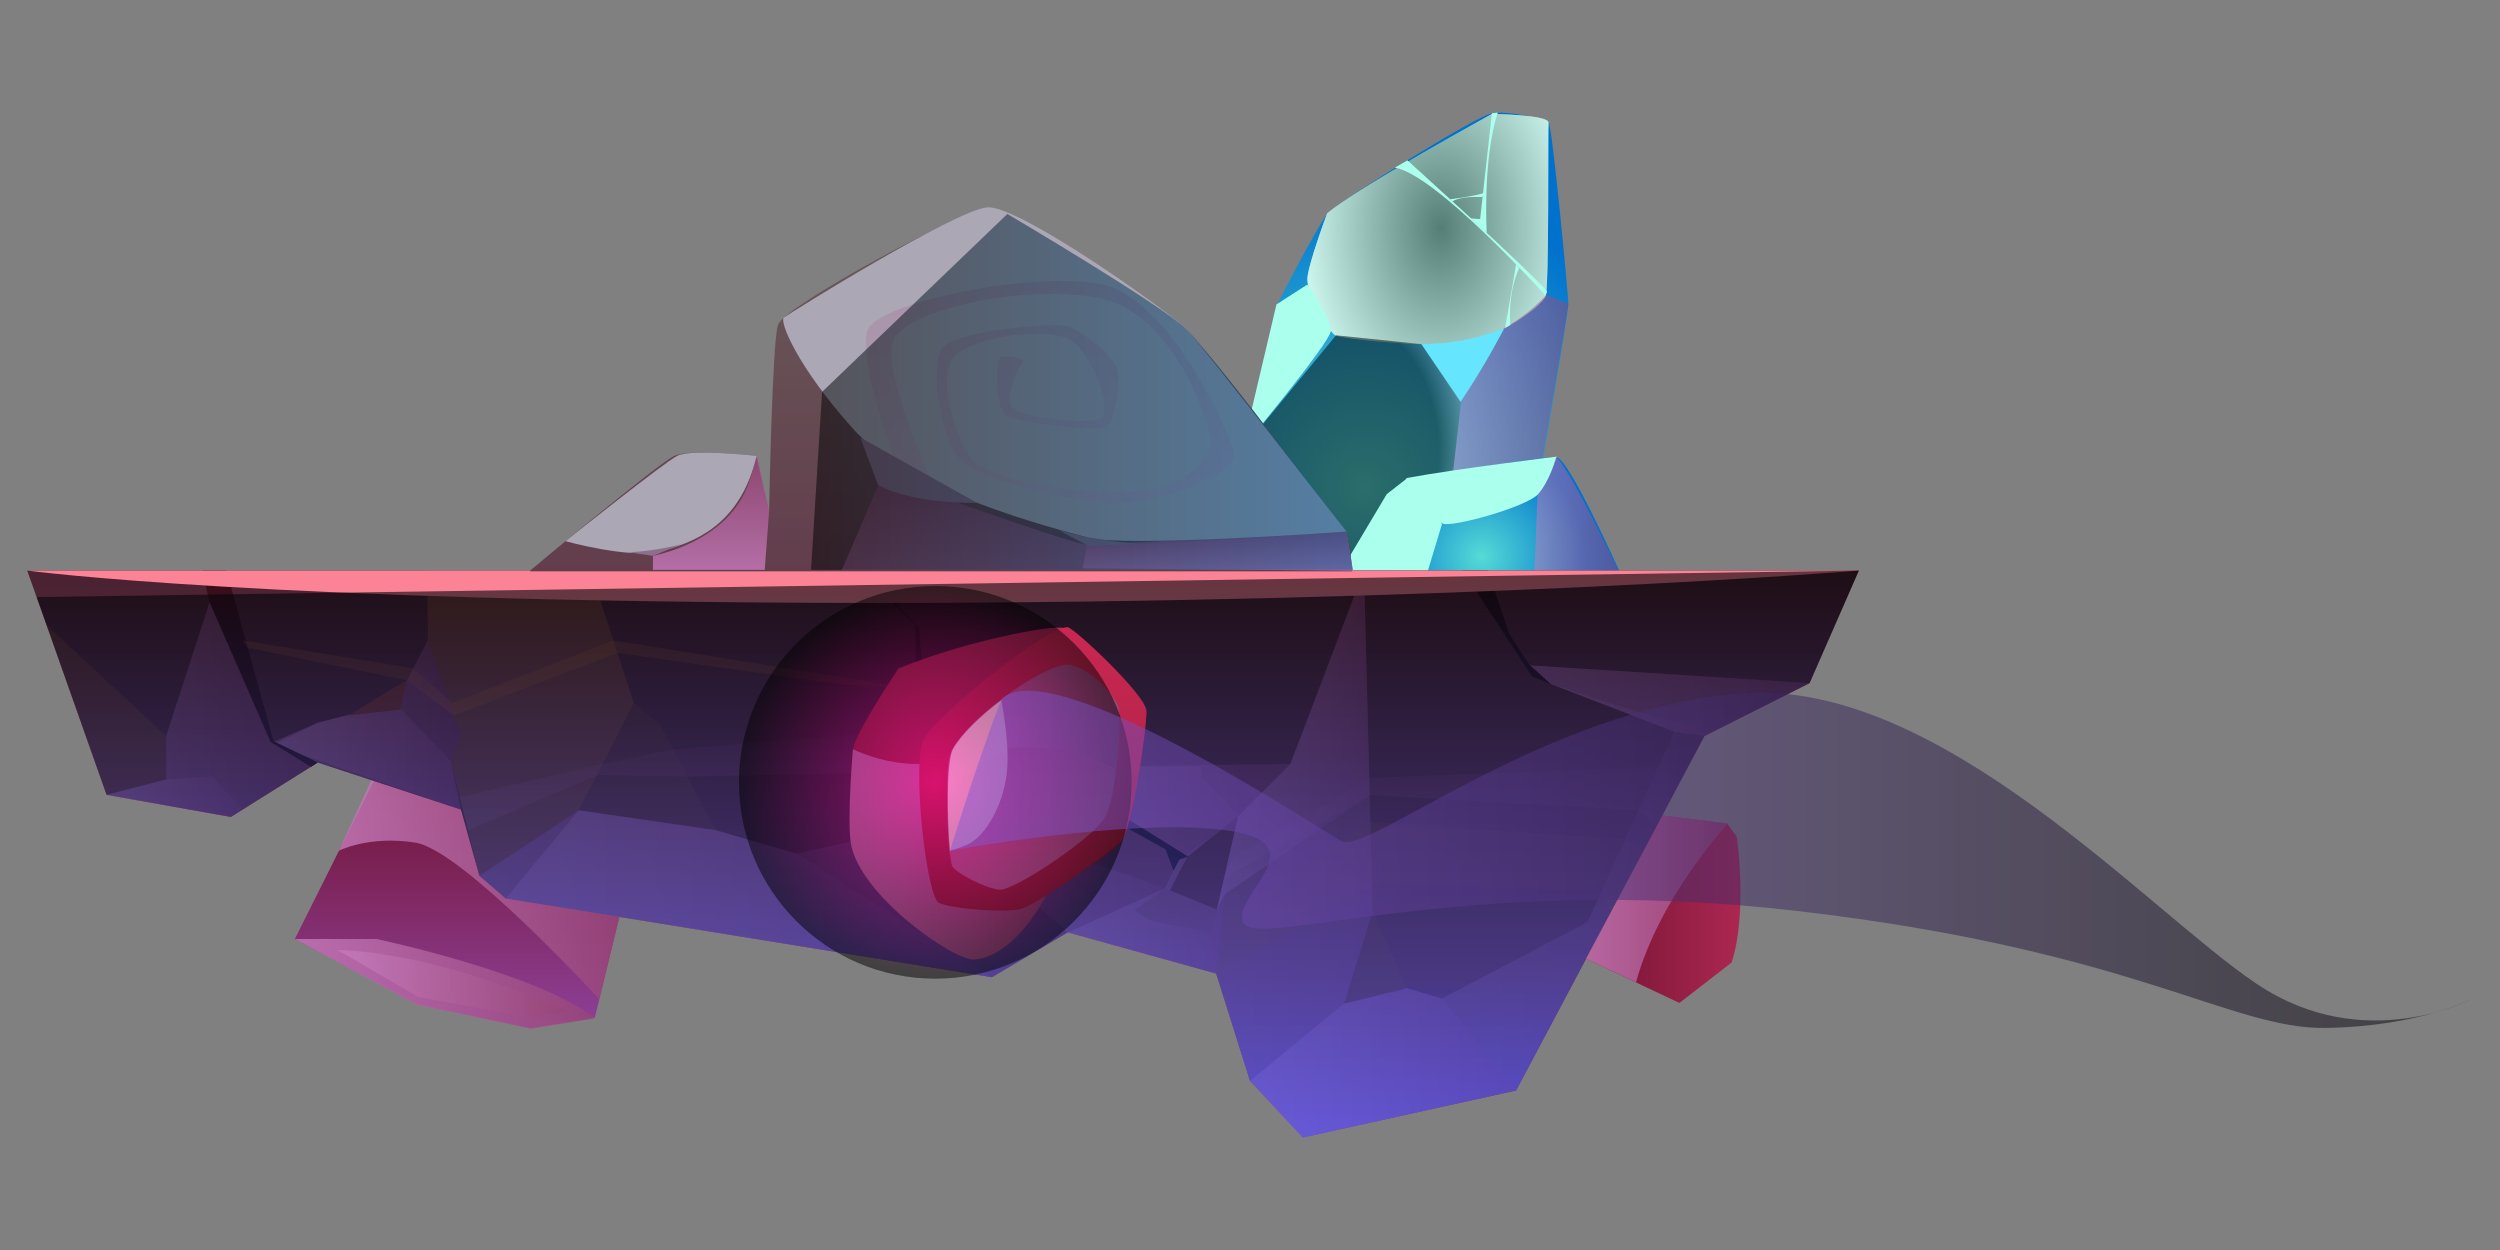 <?xml version="1.0" encoding="utf-8"?>
<!-- Generator: Adobe Illustrator 22.1.0, SVG Export Plug-In . SVG Version: 6.00 Build 0)  -->
<svg version="1.1" id="Layer_1" xmlns="http://www.w3.org/2000/svg" xmlns:xlink="http://www.w3.org/1999/xlink" x="0px" y="0px"
	 viewBox="0 0 340 170" style="enable-background:new 0 0 340 170;" xml:space="preserve">
<rect x="0" y="0" width="340" height="170" fill="#808080" stroke="none"/>
<style type="text/css">
	.st0{fill-rule:evenodd;clip-rule:evenodd;fill:url(#SVGID_1_);}
	.st1{opacity:0.8;fill-rule:evenodd;clip-rule:evenodd;fill:url(#SVGID_2_);}
	.st2{opacity:0.8;fill-rule:evenodd;clip-rule:evenodd;fill:url(#SVGID_3_);}
	.st3{opacity:0.8;fill-rule:evenodd;clip-rule:evenodd;fill:url(#SVGID_4_);}
	.st4{fill-rule:evenodd;clip-rule:evenodd;fill:url(#SVGID_5_);}
	.st5{fill-rule:evenodd;clip-rule:evenodd;fill:url(#SVGID_6_);}
	.st6{fill-rule:evenodd;clip-rule:evenodd;fill:#ABFFED;}
	.st7{opacity:0.5;fill-rule:evenodd;clip-rule:evenodd;fill:url(#SVGID_7_);}
	.st8{opacity:0.5;fill-rule:evenodd;clip-rule:evenodd;fill:url(#SVGID_8_);}
	.st9{fill-rule:evenodd;clip-rule:evenodd;fill:#66E5FF;}
	.st10{opacity:0.5;fill-rule:evenodd;clip-rule:evenodd;fill:url(#SVGID_9_);}
	.st11{fill-rule:evenodd;clip-rule:evenodd;fill:url(#SVGID_10_);}
	.st12{opacity:0.5;fill-rule:evenodd;clip-rule:evenodd;fill:url(#SVGID_11_);}
	.st13{fill-rule:evenodd;clip-rule:evenodd;fill:url(#SVGID_12_);}
	.st14{opacity:0.5;fill-rule:evenodd;clip-rule:evenodd;fill:url(#SVGID_13_);}
	.st15{opacity:0.5;fill-rule:evenodd;clip-rule:evenodd;fill:url(#SVGID_14_);}
	.st16{opacity:0.5;fill-rule:evenodd;clip-rule:evenodd;fill:url(#SVGID_15_);}
	.st17{opacity:0.5;fill-rule:evenodd;clip-rule:evenodd;fill:url(#SVGID_16_);}
	.st18{opacity:0.5;fill-rule:evenodd;clip-rule:evenodd;fill:url(#SVGID_17_);}
	.st19{opacity:0.5;fill-rule:evenodd;clip-rule:evenodd;fill:url(#SVGID_18_);}
	.st20{opacity:0.5;fill-rule:evenodd;clip-rule:evenodd;fill:url(#SVGID_19_);}
	.st21{opacity:0.5;fill-rule:evenodd;clip-rule:evenodd;fill:url(#SVGID_20_);}
	.st22{opacity:0.5;fill-rule:evenodd;clip-rule:evenodd;fill:url(#SVGID_21_);}
	.st23{opacity:0.5;fill-rule:evenodd;clip-rule:evenodd;fill:url(#SVGID_22_);}
	.st24{opacity:0.3;fill-rule:evenodd;clip-rule:evenodd;fill:#C57539;}
	.st25{opacity:0.3;fill-rule:evenodd;clip-rule:evenodd;fill:url(#SVGID_23_);}
	.st26{opacity:0.5;fill-rule:evenodd;clip-rule:evenodd;fill:url(#SVGID_24_);}
	.st27{opacity:0.2;fill-rule:evenodd;clip-rule:evenodd;fill:#95552F;}
	.st28{opacity:0.5;fill-rule:evenodd;clip-rule:evenodd;fill:url(#SVGID_25_);}
	.st29{opacity:0.2;fill-rule:evenodd;clip-rule:evenodd;fill:#BF752F;}
	.st30{opacity:0.5;fill-rule:evenodd;clip-rule:evenodd;fill:url(#SVGID_26_);}
	.st31{opacity:0.5;fill-rule:evenodd;clip-rule:evenodd;fill:url(#SVGID_27_);}
	.st32{opacity:0.95;fill-rule:evenodd;clip-rule:evenodd;fill:#290E18;}
	.st33{opacity:0.4;fill-rule:evenodd;clip-rule:evenodd;fill:#BF752F;}
	.st34{opacity:0.5;fill-rule:evenodd;clip-rule:evenodd;fill:url(#SVGID_28_);}
	.st35{fill-rule:evenodd;clip-rule:evenodd;fill:#290E18;}
	.st36{fill-rule:evenodd;clip-rule:evenodd;fill:#380E18;}
	.st37{fill-rule:evenodd;clip-rule:evenodd;fill:#FC8395;}
	.st38{fill-rule:evenodd;clip-rule:evenodd;fill:#77342D;}
	.st39{fill-rule:evenodd;clip-rule:evenodd;fill:#81342D;}
	.st40{fill-rule:evenodd;clip-rule:evenodd;fill:url(#SVGID_29_);}
	.st41{opacity:0.5;fill-rule:evenodd;clip-rule:evenodd;fill:url(#SVGID_30_);}
	.st42{opacity:0.8;fill-rule:evenodd;clip-rule:evenodd;fill:url(#SVGID_31_);}
	.st43{opacity:0.8;fill-rule:evenodd;clip-rule:evenodd;fill:url(#SVGID_32_);}
	.st44{fill-rule:evenodd;clip-rule:evenodd;fill:#ABA7B5;}
	.st45{fill-rule:evenodd;clip-rule:evenodd;fill:#8B6F8B;}
	.st46{opacity:0.2;fill-rule:evenodd;clip-rule:evenodd;fill:url(#SVGID_33_);}
	.st47{opacity:0.5;fill-rule:evenodd;clip-rule:evenodd;fill:url(#SVGID_34_);}
	.st48{opacity:0.2;fill-rule:evenodd;clip-rule:evenodd;fill:#97542F;}
	.st49{opacity:0.2;fill-rule:evenodd;clip-rule:evenodd;fill:url(#SVGID_35_);}
	.st50{opacity:0.2;fill-rule:evenodd;clip-rule:evenodd;fill:#D9772F;}
	.st51{opacity:0.2;fill-rule:evenodd;clip-rule:evenodd;fill:url(#SVGID_36_);}
	.st52{opacity:0.6;fill-rule:evenodd;clip-rule:evenodd;fill:url(#SVGID_37_);}
	.st53{fill-rule:evenodd;clip-rule:evenodd;fill:url(#SVGID_38_);}
	.st54{fill-rule:evenodd;clip-rule:evenodd;fill:url(#SVGID_39_);}
	.st55{fill-rule:evenodd;clip-rule:evenodd;fill:url(#SVGID_40_);}
	.st56{opacity:0.8;fill-rule:evenodd;clip-rule:evenodd;fill:url(#SVGID_41_);}
	.st57{opacity:0.8;fill-rule:evenodd;clip-rule:evenodd;fill:url(#SVGID_42_);}
	.st58{opacity:0.95;fill-rule:evenodd;clip-rule:evenodd;fill:#FFFFFF;}
	.st59{opacity:0.8;fill-rule:evenodd;clip-rule:evenodd;fill:url(#SVGID_43_);}
	.st60{opacity:0.5;fill-rule:evenodd;clip-rule:evenodd;fill:url(#SVGID_44_);}
	.st61{opacity:0.5;fill-rule:evenodd;clip-rule:evenodd;fill:url(#SVGID_45_);}
</style>
<g>
	<g>
		<linearGradient id="SVGID_1_" gradientUnits="userSpaceOnUse" x1="63.18" y1="139.835" x2="63.18" y2="105.884">
			<stop  offset="0" style="stop-color:#8E4098"/>
			<stop  offset="1" style="stop-color:#721332"/>
		</linearGradient>
		<polygon class="st0" points="51,105.9 40.1,127.7 56.8,136.6 72.1,139.8 80.9,138.4 86.2,116.5 74.1,108.4 		"/>
		<linearGradient id="SVGID_2_" gradientUnits="userSpaceOnUse" x1="40.118" y1="133.75" x2="80.86" y2="133.75">
			<stop  offset="0" style="stop-color:#C77CBD"/>
			<stop  offset="1" style="stop-color:#974577"/>
		</linearGradient>
		<path class="st1" d="M40.1,127.7h11.1c0,0,22.2,4.7,29.7,10.8l-8.7,1.4l-15.4-3.2L40.1,127.7z"/>
		<linearGradient id="SVGID_3_" gradientUnits="userSpaceOnUse" x1="45.884" y1="133.749" x2="77.016" y2="133.749">
			<stop  offset="0" style="stop-color:#C77CBD"/>
			<stop  offset="1" style="stop-color:#974577"/>
		</linearGradient>
		<path class="st2" d="M45.9,129.2l11,6.4l15.3,2.8l4.9-0.9C77,137.4,60,129.6,45.9,129.2z"/>
		<linearGradient id="SVGID_4_" gradientUnits="userSpaceOnUse" x1="46.106" y1="120.195" x2="84.683" y2="120.195">
			<stop  offset="0" style="stop-color:#C77CBD"/>
			<stop  offset="1" style="stop-color:#974577"/>
		</linearGradient>
		<path class="st3" d="M46.1,115.7c0,0,4-2.1,10.4-1.1c6.4,1,25,21.3,25,21.3l3.2-13l-21.5-18.3h-12L46.1,115.7z"/>
		<linearGradient id="SVGID_5_" gradientUnits="userSpaceOnUse" x1="215.657" y1="123.692" x2="236.743" y2="123.692">
			<stop  offset="0" style="stop-color:#721332"/>
			<stop  offset="1" style="stop-color:#AC2752"/>
		</linearGradient>
		<path class="st4" d="M226,110.9l8.9,1.1l1.3,1.8c0,0,1.5,10.4-0.7,17.1l-7.1,5.5l-12.7-6L226,110.9z"/>
		<g>
			<g>
				<radialGradient id="SVGID_6_" cx="185.711" cy="66.326" r="41.349" gradientUnits="userSpaceOnUse">
					<stop  offset="0" style="stop-color:#55DBD6"/>
					<stop  offset="1" style="stop-color:#0072CD"/>
				</radialGradient>
				<path class="st5" d="M165.2,77.5l8.5-36.1c0,0,5.5-10.8,6.9-12.4c1.4-1.6,20.3-13.3,22.3-13.6c2.1-0.4,7.2,0.8,7.7,1.2
					c0.5,0.4,2.7,23.6,2.7,24.8c0,1.1-6,36.2-6,36.2L165.2,77.5z"/>
				<path class="st6" d="M180.5,29c0,0-2.7,7.2-2.7,9c0,1.9,2.9,7.1,3.8,7.6c0.9,0.5,14.4,1.9,18.5,0.9c4.1-1,9.5-4.8,10.1-6.2
					c0.5-1.4,0.3-22.4,0.4-23.6c0.1-1.1-7.7-1.2-7.7-1.2S184.7,25.5,180.5,29z"/>
				
					<radialGradient id="SVGID_7_" cx="195.961" cy="-2562.513" r="20.072" gradientTransform="matrix(1 0 0 1.468 0 3792.797)" gradientUnits="userSpaceOnUse">
					<stop  offset="0" style="stop-color:#000000"/>
					<stop  offset="1" style="stop-color:#FFFFFF"/>
				</radialGradient>
				<path class="st7" d="M180.5,29c0,0-2.7,7.2-2.7,9c0,1.9,2.9,7.1,3.8,7.6c0.9,0.5,14.4,1.9,18.5,0.9c4.1-1,9.5-4.8,10.1-6.2
					c0.5-1.4,0.3-22.4,0.4-23.6c0.1-1.1-7.7-1.2-7.7-1.2S184.7,25.5,180.5,29z"/>
				<path class="st6" d="M173.6,41.4l4.2-2.7c0,0,3.3,4.7,3.2,6.3c-0.1,1.6-12,15.9-12,15.9L173.6,41.4z"/>
				<linearGradient id="SVGID_8_" gradientUnits="userSpaceOnUse" x1="196.145" y1="58.884" x2="213.226" y2="58.884">
					<stop  offset="0" style="stop-color:#C77CBD"/>
					<stop  offset="1" style="stop-color:#974577"/>
				</linearGradient>
				<path class="st8" d="M200.2,46.4c-1.2,2-4,31.1-4,31.1h11.1l6-36.2l-3-1.2C210.2,40.2,206.5,44.6,200.2,46.4z"/>
				<path class="st9" d="M193.3,46.8l5.3,7.9c3.4-5,6-10.1,6-10.1S200,46.8,193.3,46.8z"/>
				
					<radialGradient id="SVGID_9_" cx="183.692" cy="-2541.742" r="20.478" gradientTransform="matrix(1 0 0 1.468 0 3792.797)" gradientUnits="userSpaceOnUse">
					<stop  offset="0.584" style="stop-color:#000000"/>
					<stop  offset="1" style="stop-color:#FFFFFF"/>
				</radialGradient>
				<polygon class="st10" points="196.1,77.6 198.7,54.7 193.3,46.8 181.7,45.6 169.1,60.9 165.2,77.5 				"/>
				<path class="st6" d="M210.2,40.2c0,0-14.9-16.5-20.5-17.4l1.7-1c0,0,16.3,14.7,19,17.8L210.2,40.2z"/>
				<path class="st6" d="M202.9,15.4l-1.6,14.4l-1.3-0.1l2.2,2c0,0-0.6-9.9,1.5-16.4L202.9,15.4z"/>
				<path class="st6" d="M197.2,27.1c0,0,3.5-0.4,4.7-0.9l-0.3,0.6c0,0-2.8-0.2-4.1,0.6L197.2,27.1z"/>
				<path class="st6" d="M206.2,35.9l-1.5,8.7l0.7-0.4c0,0-0.4-4.3,1.2-7.7L206.2,35.9z"/>
			</g>
			<g>
				<radialGradient id="SVGID_10_" cx="201.476" cy="75.678" r="14.383" gradientUnits="userSpaceOnUse">
					<stop  offset="0" style="stop-color:#55DBD6"/>
					<stop  offset="1" style="stop-color:#0072CD"/>
				</radialGradient>
				<path class="st11" d="M182.5,77.6l6.2-10.4l2.7-2.1c0,0,18.6-3.1,20.3-2.9c1.7,0.2,8.5,15.4,8.5,15.4H182.5z"/>
				<path class="st6" d="M191.4,65c-1.3,0.4,3.7,5.6,4.8,6.2c1.1,0.6,11.3-2.2,13-4c1.6-1.8,2.5-5.1,2.5-5.1S198.4,63.7,191.4,65z"
					/>
				<path class="st6" d="M196.1,71.3l-1.9,6.3h-11.8l6.2-10.4l2.7-2.1C191.4,65,194.8,68,196.1,71.3z"/>
				<linearGradient id="SVGID_11_" gradientUnits="userSpaceOnUse" x1="208.75" y1="69.853" x2="220.117" y2="69.853">
					<stop  offset="0" style="stop-color:#C77CBD"/>
					<stop  offset="1" style="stop-color:#974577"/>
				</linearGradient>
				<path class="st12" d="M208.7,77.6l0.4-10.3c0,0,1.5-1.4,2.5-5.1c0,0,0.9-0.4,8.5,15.4H208.7z"/>
			</g>
			<linearGradient id="SVGID_12_" gradientUnits="userSpaceOnUse" x1="128.264" y1="154.694" x2="128.264" y2="77.569">
				<stop  offset="0" style="stop-color:#65337C"/>
				<stop  offset="0.284" style="stop-color:#752E32"/>
				<stop  offset="1" style="stop-color:#4A2232"/>
			</linearGradient>
			<polygon class="st13" points="252.8,77.6 246.1,92.9 231.8,100.1 206.2,148.3 177.2,154.7 170,147 165.4,132.4 145.2,126.8 
				134.9,132.9 68.8,122.2 65.2,119.1 62.7,110.1 43.2,103.7 31.4,111.1 14.5,108.1 3.7,77.6 			"/>
			<linearGradient id="SVGID_13_" gradientUnits="userSpaceOnUse" x1="198.856" y1="88.844" x2="246.132" y2="88.844">
				<stop  offset="0" style="stop-color:#C77CBD"/>
				<stop  offset="1" style="stop-color:#974577"/>
			</linearGradient>
			<polygon class="st14" points="246.1,92.9 208.1,90.5 205.3,86.2 202.4,77.6 198.9,77.6 208.3,92 227.7,99.5 231.8,100.1 			"/>
			<linearGradient id="SVGID_14_" gradientUnits="userSpaceOnUse" x1="65.23" y1="121.578" x2="134.928" y2="121.578">
				<stop  offset="0" style="stop-color:#C77CBD"/>
				<stop  offset="1" style="stop-color:#974577"/>
			</linearGradient>
			<polygon class="st15" points="108.3,116.1 134.9,132.9 68.8,122.2 65.2,119.1 78.7,110.2 97.3,112.9 			"/>
			<linearGradient id="SVGID_15_" gradientUnits="userSpaceOnUse" x1="145.175" y1="116.132" x2="206.156" y2="116.132">
				<stop  offset="0" style="stop-color:#C77CBD"/>
				<stop  offset="1" style="stop-color:#974577"/>
			</linearGradient>
			<polygon class="st16" points="206.2,148.3 177.2,154.7 170,147 165.4,132.4 145.2,126.8 158.4,120.8 165.5,123.7 168.4,111 
				175.5,103.9 185.5,77.6 186.9,133.1 196.1,135.8 			"/>
			<linearGradient id="SVGID_16_" gradientUnits="userSpaceOnUse" x1="14.495" y1="94.354" x2="43.194" y2="94.354">
				<stop  offset="0" style="stop-color:#C77CBD"/>
				<stop  offset="1" style="stop-color:#974577"/>
			</linearGradient>
			<polygon class="st17" points="43.2,103.7 37.2,101.3 29.9,77.6 22.6,100.1 22.6,106 14.5,108.1 31.4,111.1 			"/>
			<linearGradient id="SVGID_17_" gradientUnits="userSpaceOnUse" x1="37.172" y1="102.873" x2="62.667" y2="102.873">
				<stop  offset="0" style="stop-color:#C77CBD"/>
				<stop  offset="1" style="stop-color:#974577"/>
			</linearGradient>
			<polygon class="st18" points="62.7,110.1 61.3,103.5 53.7,95.6 43.2,98.3 37.2,101.3 			"/>
			<linearGradient id="SVGID_18_" gradientUnits="userSpaceOnUse" x1="170.027" y1="143.901" x2="206.156" y2="143.901">
				<stop  offset="0" style="stop-color:#C77CBD"/>
				<stop  offset="1" style="stop-color:#974577"/>
			</linearGradient>
			<polygon class="st19" points="186.9,133.1 170,147 177.2,154.7 206.2,148.3 196.1,135.8 			"/>
			<linearGradient id="SVGID_19_" gradientUnits="userSpaceOnUse" x1="145.175" y1="121.32" x2="169.197" y2="121.32">
				<stop  offset="0" style="stop-color:#C77CBD"/>
				<stop  offset="1" style="stop-color:#974577"/>
			</linearGradient>
			<polygon class="st20" points="145.2,126.8 158.4,120.8 154.3,123.8 156.7,125.3 164.7,126.8 165.5,123.7 168.4,111 169.2,110.2 
				166.6,121.6 166,126.8 165.4,132.4 			"/>
			<linearGradient id="SVGID_20_" gradientUnits="userSpaceOnUse" x1="158.435" y1="116.039" x2="168.428" y2="116.039">
				<stop  offset="0" style="stop-color:#C77CBD"/>
				<stop  offset="1" style="stop-color:#974577"/>
			</linearGradient>
			<polygon class="st21" points="159.1,121.1 161.5,116.5 168.4,111 160.3,116.9 158.4,120.8 			"/>
			<linearGradient id="SVGID_21_" gradientUnits="userSpaceOnUse" x1="14.495" y1="108.383" x2="33.035" y2="108.383">
				<stop  offset="0" style="stop-color:#C77CBD"/>
				<stop  offset="1" style="stop-color:#974577"/>
			</linearGradient>
			<polygon class="st22" points="33,110.1 28.8,105.6 22.6,106 14.5,108.1 31.4,111.1 			"/>
			<linearGradient id="SVGID_22_" gradientUnits="userSpaceOnUse" x1="37.172" y1="98.582" x2="62.667" y2="98.582">
				<stop  offset="0" style="stop-color:#C77CBD"/>
				<stop  offset="1" style="stop-color:#974577"/>
			</linearGradient>
			<polygon class="st23" points="53.7,95.6 58.2,87.1 62.7,100.1 61.3,103.5 62.7,110.1 43.2,103.7 37.2,100.9 43.2,98.3 			"/>
			<polygon class="st24" points="78.7,110.2 86.2,95.6 80.3,77.6 58.1,77.6 58.2,87.1 62.7,100.1 61.3,103.5 65.2,119.1 			"/>
			<linearGradient id="SVGID_23_" gradientUnits="userSpaceOnUse" x1="196.101" y1="119.4" x2="246.132" y2="119.4">
				<stop  offset="0" style="stop-color:#C77CBD"/>
				<stop  offset="1" style="stop-color:#974577"/>
			</linearGradient>
			<polygon class="st25" points="196.1,135.8 215.9,125.4 227.7,99.5 208.3,92 208.1,90.5 246.1,92.9 231.8,100.1 206.2,148.3 			
				"/>
			<linearGradient id="SVGID_24_" gradientUnits="userSpaceOnUse" x1="208.337" y1="96.083" x2="233.704" y2="96.083">
				<stop  offset="0" style="stop-color:#C77CBD"/>
				<stop  offset="1" style="stop-color:#974577"/>
			</linearGradient>
			<path class="st26" d="M231.8,100.1l-4.1-0.6L208.3,92c0,0,18.3,6.9,25.4,7L231.8,100.1z"/>
			<polygon class="st27" points="97.3,112.9 89.8,98.6 86.2,95.6 78.7,110.2 			"/>
			<linearGradient id="SVGID_25_" gradientUnits="userSpaceOnUse" x1="68.82" y1="118.407" x2="175.539" y2="118.407">
				<stop  offset="0" style="stop-color:#C77CBD"/>
				<stop  offset="1" style="stop-color:#974577"/>
			</linearGradient>
			<polygon class="st28" points="175.5,103.9 139.4,104.3 131.1,111.1 108.3,116.1 97.3,112.9 78.7,110.2 68.8,122.2 134.9,132.9 
				145.2,126.8 158.4,120.8 160.3,116.9 168.4,111 			"/>
			<polygon class="st29" points="22.6,106 22.6,100.1 6.3,85 14.5,108.1 			"/>
			<linearGradient id="SVGID_26_" gradientUnits="userSpaceOnUse" x1="165.546" y1="100.631" x2="186.27" y2="100.631">
				<stop  offset="0" style="stop-color:#C77CBD"/>
				<stop  offset="1" style="stop-color:#974577"/>
			</linearGradient>
			<polygon class="st30" points="165.5,123.7 166.6,121.6 186.3,108.1 185.5,77.6 175.5,103.9 168.4,111 			"/>
			<linearGradient id="SVGID_27_" gradientUnits="userSpaceOnUse" x1="139.409" y1="110.4" x2="168.428" y2="110.4">
				<stop  offset="0" style="stop-color:#C77CBD"/>
				<stop  offset="1" style="stop-color:#974577"/>
			</linearGradient>
			<polygon class="st31" points="139.4,104.3 161.5,116.5 168.4,111 163.4,105.6 163.4,104.3 			"/>
			<path class="st32" d="M159.6,118.4l-1.1-2.9l-19.6-10.8l-14.4-14.2V85l-5-4.9l-1.4-2.5h1.4l0.4,2.4l5.1,5.4c0,0,0.3,4.4,0.6,5.5
				c0.3,1.1,16.4,13.4,16.4,13.4l19.6,12.2l-1.2,0.4L159.6,118.4z"/>
			<polygon class="st33" points="124.4,90.5 125.7,92.4 134.7,101.9 138.9,104.7 			"/>
			<linearGradient id="SVGID_28_" gradientUnits="userSpaceOnUse" x1="128.263" y1="118.952" x2="158.435" y2="118.952">
				<stop  offset="0" style="stop-color:#C77CBD"/>
				<stop  offset="1" style="stop-color:#974577"/>
			</linearGradient>
			<polygon class="st34" points="158.4,120.8 131.1,111.1 128.3,111.8 145.2,126.8 			"/>
			<polygon class="st35" points="198.9,77.6 208.3,92 211,93.1 208.1,90.5 205.3,86.2 202.4,77.6 			"/>
			<polygon class="st36" points="42.3,104.3 36.8,100.9 28.5,81.9 27.5,77.6 30.8,77.6 37.2,100.8 43.2,103.7 			"/>
			<path class="st37" d="M3.7,77.6h249.1c0,0-52.6,4.4-134.8,4.4C35.8,81.9,3.7,77.6,3.7,77.6z"/>
			<polygon class="st38" points="182.8,136.5 186.7,123.9 191.3,134.4 			"/>
			<polygon class="st39" points="47.4,97.3 55.3,92.5 54.5,96.5 			"/>
			<g>
				<linearGradient id="SVGID_29_" gradientUnits="userSpaceOnUse" x1="128.071" y1="77.569" x2="128.071" y2="28.244">
					<stop  offset="0" style="stop-color:#633D4C"/>
					<stop  offset="1" style="stop-color:#685C5B"/>
				</linearGradient>
				<path class="st40" d="M72.1,77.6c0,0,17.4-14.6,19.6-15.6c2.2-1,11.1,0,11.1,0l1.8,7.6c0,0,0.4-22.8,1.2-25.4
					c0.8-2.6,25.5-15.8,28.4-15.9c2.9-0.1,21.9,11.5,27.2,16.7c5.3,5.1,20.9,26.8,21.6,27.4c0.6,0.6,0.9,5.3,0.9,5.3H72.1z"/>
				<linearGradient id="SVGID_30_" gradientUnits="userSpaceOnUse" x1="149.21" y1="77.569" x2="149.21" y2="64.759">
					<stop  offset="0" style="stop-color:#C77CBD"/>
					<stop  offset="1" style="stop-color:#974577"/>
				</linearGradient>
				<path class="st41" d="M183.1,72.3c0,0-31.8,2.3-35.2,1.8c-3.5-0.5-27.9-9.4-27.9-9.4l-5.5,12.8H184
					C184,77.6,183.5,74.8,183.1,72.3z"/>
				<linearGradient id="SVGID_31_" gradientUnits="userSpaceOnUse" x1="96.747" y1="77.569" x2="96.747" y2="61.941">
					<stop  offset="0" style="stop-color:#C77CBD"/>
					<stop  offset="1" style="stop-color:#974577"/>
				</linearGradient>
				<path class="st42" d="M102.9,61.9c0,0-0.9,4.7-2.7,6.9c0,0-2.9,4.9-11.4,6.8v1.9H104l0.6-8L102.9,61.9z"/>
				<linearGradient id="SVGID_32_" gradientUnits="userSpaceOnUse" x1="165.61" y1="77.569" x2="165.61" y2="72.317">
					<stop  offset="0" style="stop-color:#C77CBD"/>
					<stop  offset="1" style="stop-color:#974577"/>
				</linearGradient>
				<polygon class="st43" points="147.2,77.3 147.9,74.1 183.1,72.3 184,77.6 				"/>
				<path class="st44" d="M183.1,72.3c0,0-30.5,2.2-35.2,0.8c-4.7-1.3-24.3-6.2-31.9-14.8c-7.7-8.6-10-14.6-9.4-15.1
					c0.6-0.5,23.4-14.7,27.7-15c4.4-0.3,25.4,14.7,27.2,16.7C163.4,46.9,183.1,72.3,183.1,72.3z"/>
				<path class="st44" d="M76.9,73.6c0,0,8.6,2.4,12.8,1.4c4.2-1.1,10.9-3.2,13.2-13c0,0-8.9-1-10.8,0
					C90.3,62.9,76.9,73.6,76.9,73.6z"/>
				<path class="st45" d="M117,59.5l2.4,6.4c0,0,3.5,2.5,13.5,2.5L117,59.5z"/>
				<path class="st45" d="M144,72.1l3.9,2.1l7.1-0.2C155,73.9,149.2,73.7,144,72.1z"/>
				<path class="st45" d="M85.5,75.1l3.3,0.5l4.1-1.7C92.9,74,89,75,85.5,75.1z"/>
				<linearGradient id="SVGID_33_" gradientUnits="userSpaceOnUse" x1="142.799" y1="68.411" x2="142.799" y2="38.197">
					<stop  offset="0" style="stop-color:#C77CBD"/>
					<stop  offset="1" style="stop-color:#974577"/>
				</linearGradient>
				<path class="st46" d="M121.4,61.9c0,0-4.8-13.3-3.4-17c1.3-3.7,22-8,31.5-6.3c9.5,1.6,18.2,20.9,18.4,23.4
					c0.2,2.5-11.3,7-17.7,6.4c-6.3-0.6-17.6-3.3-20-6.4c-2.4-3.1-3.7-12.2-2.1-14.6c1.6-2.4,15-3.6,17.1-3c2.1,0.6,5.8,3.7,6.6,5.5
					c0.9,1.8-0.4,7.5-1.3,8.2c-1,0.7-12-0.6-13.6-1.5c-1.6-1-1.5-7.3-0.9-8c0,0,1.7-0.4,3.2,0.4c0,0-2.2,3.7-1.9,5.8
					c0.3,2.1,10.3,2.9,12.3,2.2c1.9-0.7-0.9-9.1-4.3-10.9c-3.4-1.7-13.5-0.2-15.7,2.6c-2.2,2.8,0.5,12.4,3.4,14.5
					c2.9,2.1,14.1,4.2,21.3,3.7c7.1-0.5,9.9-4.5,10.3-6.4c0.4-1.9-4.7-18.1-15.3-20c-10.6-1.9-25.7,1.7-27.7,5.6
					c-2,3.8,4.9,18.8,4.9,18.8L121.4,61.9z"/>
				<linearGradient id="SVGID_34_" gradientUnits="userSpaceOnUse" x1="110.327" y1="53.337" x2="183.994" y2="53.337">
					<stop  offset="0" style="stop-color:#000000"/>
					<stop  offset="1" style="stop-color:#005995"/>
				</linearGradient>
				<path class="st47" d="M184,77.6l-0.9-5.3c0,0-18.4-24.2-21.6-27.4c-3.1-3.2-24.5-15.8-24.5-15.8l-25.2,24.2l-1.5,24.2H184z"/>
			</g>
			<polygon class="st48" points="219.1,123.9 217.9,121.1 187,120.2 165.4,132.4 166.2,125.5 186.3,111.8 221,114.1 223.5,115.7 			
				"/>
			<linearGradient id="SVGID_35_" gradientUnits="userSpaceOnUse" x1="197.494" y1="119.401" x2="197.494" y2="104.282">
				<stop  offset="0" style="stop-color:#C77CBD"/>
				<stop  offset="1" style="stop-color:#974577"/>
			</linearGradient>
			<polygon class="st49" points="225.3,112.3 222.8,110.2 186.3,108.1 166.5,119.4 167.8,116.5 186.3,105.8 225.3,104.3 
				228.5,106.3 			"/>
			<polygon class="st50" points="33,87.1 56.2,90.9 61.5,95.6 83.4,87.1 120.8,93.1 126.3,93.1 127.1,93.8 114.4,93.1 84,88.8 
				61.7,97.3 55.3,92.5 33.7,88.1 			"/>
			<linearGradient id="SVGID_36_" gradientUnits="userSpaceOnUse" x1="100.689" y1="112.931" x2="100.689" y2="98.728">
				<stop  offset="0" style="stop-color:#C77CBD"/>
				<stop  offset="1" style="stop-color:#974577"/>
			</linearGradient>
			<polygon class="st51" points="131.7,98.7 91.6,101.9 82,103.9 62.5,108.4 63.7,112.9 81.3,105.4 93.5,105.6 138.9,104.7 			"/>
			<linearGradient id="SVGID_37_" gradientUnits="userSpaceOnUse" x1="128.904" y1="154.694" x2="128.904" y2="77.569">
				<stop  offset="0" style="stop-color:#3D56FF"/>
				<stop  offset="1" style="stop-color:#000000"/>
			</linearGradient>
			<polygon class="st52" points="252.8,77.6 246.1,92.9 231.8,100.1 206.2,148.3 177.2,154.7 170,147 165.4,132.4 145.2,126.8 
				134.9,132.9 68.8,122.2 65.2,119.1 62.7,110.1 43.2,103.7 31.4,111.1 14.5,108.1 5,81.2 			"/>
		</g>
		<g>
			<linearGradient id="SVGID_38_" gradientUnits="userSpaceOnUse" x1="135.898" y1="123.692" x2="135.898" y2="85.366">
				<stop  offset="0" style="stop-color:#722232"/>
				<stop  offset="1" style="stop-color:#AC2752"/>
			</linearGradient>
			<path class="st53" d="M122.2,90.9c0,0-5.8,8.6-6.2,11c-0.4,2.3,2.9,13,3.7,14.3c0.9,1.2,8,6.7,8,6.7l11.2,0.8
				c0,0,12.3-7.4,13.5-9.1c1.2-1.7,3.7-16.3,3.5-17.9c-0.3-1.5-9.7-10.8-11.3-11.3C142.9,85,131.6,87.1,122.2,90.9z"/>
			<linearGradient id="SVGID_39_" gradientUnits="userSpaceOnUse" x1="115.584" y1="116.152" x2="142.247" y2="116.152">
				<stop  offset="0" style="stop-color:#C77CBD"/>
				<stop  offset="1" style="stop-color:#974577"/>
			</linearGradient>
			<path class="st54" d="M116,101.9c0,0,4.2,2.1,9,2l17.2,18c0,0-4,8.1-9.7,8.6c-2.8,0.2-15.7-8.8-16.8-15.9
				C115.2,111.1,116,101.9,116,101.9z"/>
			<linearGradient id="SVGID_40_" gradientUnits="userSpaceOnUse" x1="140.407" y1="123.938" x2="140.407" y2="85.31">
				<stop  offset="0" style="stop-color:#9F223F"/>
				<stop  offset="1" style="stop-color:#CA2752"/>
			</linearGradient>
			<path class="st55" d="M145.2,85.3c-2.7-0.2-18,12-19.6,15.3c-1.6,3.4,0.4,21.4,2.1,22.2c1.7,0.8,9,1.4,11.2,0.8
				c2.2-0.6,11.9-7.6,13.5-9.1c1.6-1.5,3.6-15.6,3.5-17.9C155.7,94.4,146.1,85.4,145.2,85.3z"/>
			<linearGradient id="SVGID_41_" gradientUnits="userSpaceOnUse" x1="140.514" y1="121.077" x2="140.514" y2="90.5">
				<stop  offset="0" style="stop-color:#C77CBD"/>
				<stop  offset="1" style="stop-color:#974577"/>
			</linearGradient>
			<path class="st56" d="M151.8,104.7c-0.3,2.8-0.9,5.5-1.7,6.7c-1.9,2.9-12.3,9.8-14.2,9.6c-1.9-0.2-5.8-2.2-6.4-3.2
				c-0.1-0.2-0.2-1-0.4-2.1c-0.2-2.1-0.3-5.5-0.3-8.3c0-2.5,0.2-4.7,0.7-5.5c1.1-2,3.8-4.6,6.6-6.7c3.5-2.7,7.4-4.8,9.1-4.7
				c3.1,0.3,6.6,4.6,6.9,5.9C152.3,97.2,152.2,101,151.8,104.7z"/>
			<linearGradient id="SVGID_42_" gradientUnits="userSpaceOnUse" x1="128.855" y1="98.926" x2="152.182" y2="98.926">
				<stop  offset="0" style="stop-color:#C77CBD"/>
				<stop  offset="1" style="stop-color:#974577"/>
			</linearGradient>
			<path class="st57" d="M151.8,104.7c-7-4.1-14.8-2.9-14.8-2.9l-8.1,5.5c0-2.5,0.2-4.7,0.7-5.5c1.1-2,3.8-4.6,6.6-6.7
				c3.5-2.7,7.4-4.8,9.1-4.7c3.1,0.3,6.6,4.6,6.9,5.9C152.3,97.2,152.2,101,151.8,104.7z"/>
			<path class="st58" d="M137,104.3c-0.3,4.9-2.9,9.3-5.3,10.5c-0.9,0.4-1.8,0.7-2.5,0.9c-0.4-4-0.5-12.2,0.4-13.8
				c1.1-2,3.8-4.6,6.6-6.7C136.4,96.8,137.2,100.5,137,104.3z"/>
		</g>
		<linearGradient id="SVGID_43_" gradientUnits="userSpaceOnUse" x1="215.657" y1="122.295" x2="234.971" y2="122.295">
			<stop  offset="0" style="stop-color:#C77CBD"/>
			<stop  offset="1" style="stop-color:#974577"/>
		</linearGradient>
		<path class="st59" d="M235,112c0,0-9.3,9.9-12.5,21.6l-6.8-3.2l10.4-19.5L235,112z"/>
	</g>
	<radialGradient id="SVGID_44_" cx="127.154" cy="106.374" r="26.713" gradientUnits="userSpaceOnUse">
		<stop  offset="0" style="stop-color:#FF0095"/>
		<stop  offset="1" style="stop-color:#000000"/>
	</radialGradient>
	<path class="st60" d="M153.9,106.4c0,14.8-12,26.7-26.7,26.7c-14.8,0-26.7-12-26.7-26.7c0-14.8,12-26.7,26.7-26.7
		C141.9,79.7,153.9,91.6,153.9,106.4z"/>
	<linearGradient id="SVGID_45_" gradientUnits="userSpaceOnUse" x1="129.155" y1="116.958" x2="336.267" y2="116.958">
		<stop  offset="0" style="stop-color:#8459D6"/>
		<stop  offset="1" style="stop-color:#000000"/>
	</linearGradient>
	<path class="st61" d="M129.2,115.7c0,0,24.2-4.5,37.4-2.8c13.2,1.7,0.7,8.9,2.5,12.6c1.9,3.7,29.8-6.9,75.4-1.6
		c45.6,5.3,58.9,16.1,71.8,15.9c12.8-0.2,20-4,20-4s-14.7,7.9-29.4-2c-14.8-9.9-43.2-41.6-70.1-39.5c-26.9,2.1-50.9,22.1-54.4,20.1
		c-3.5-2-39.5-25.9-46.2-19.3C133.2,102.7,129.2,115.7,129.2,115.7z"/>
</g>
</svg>
